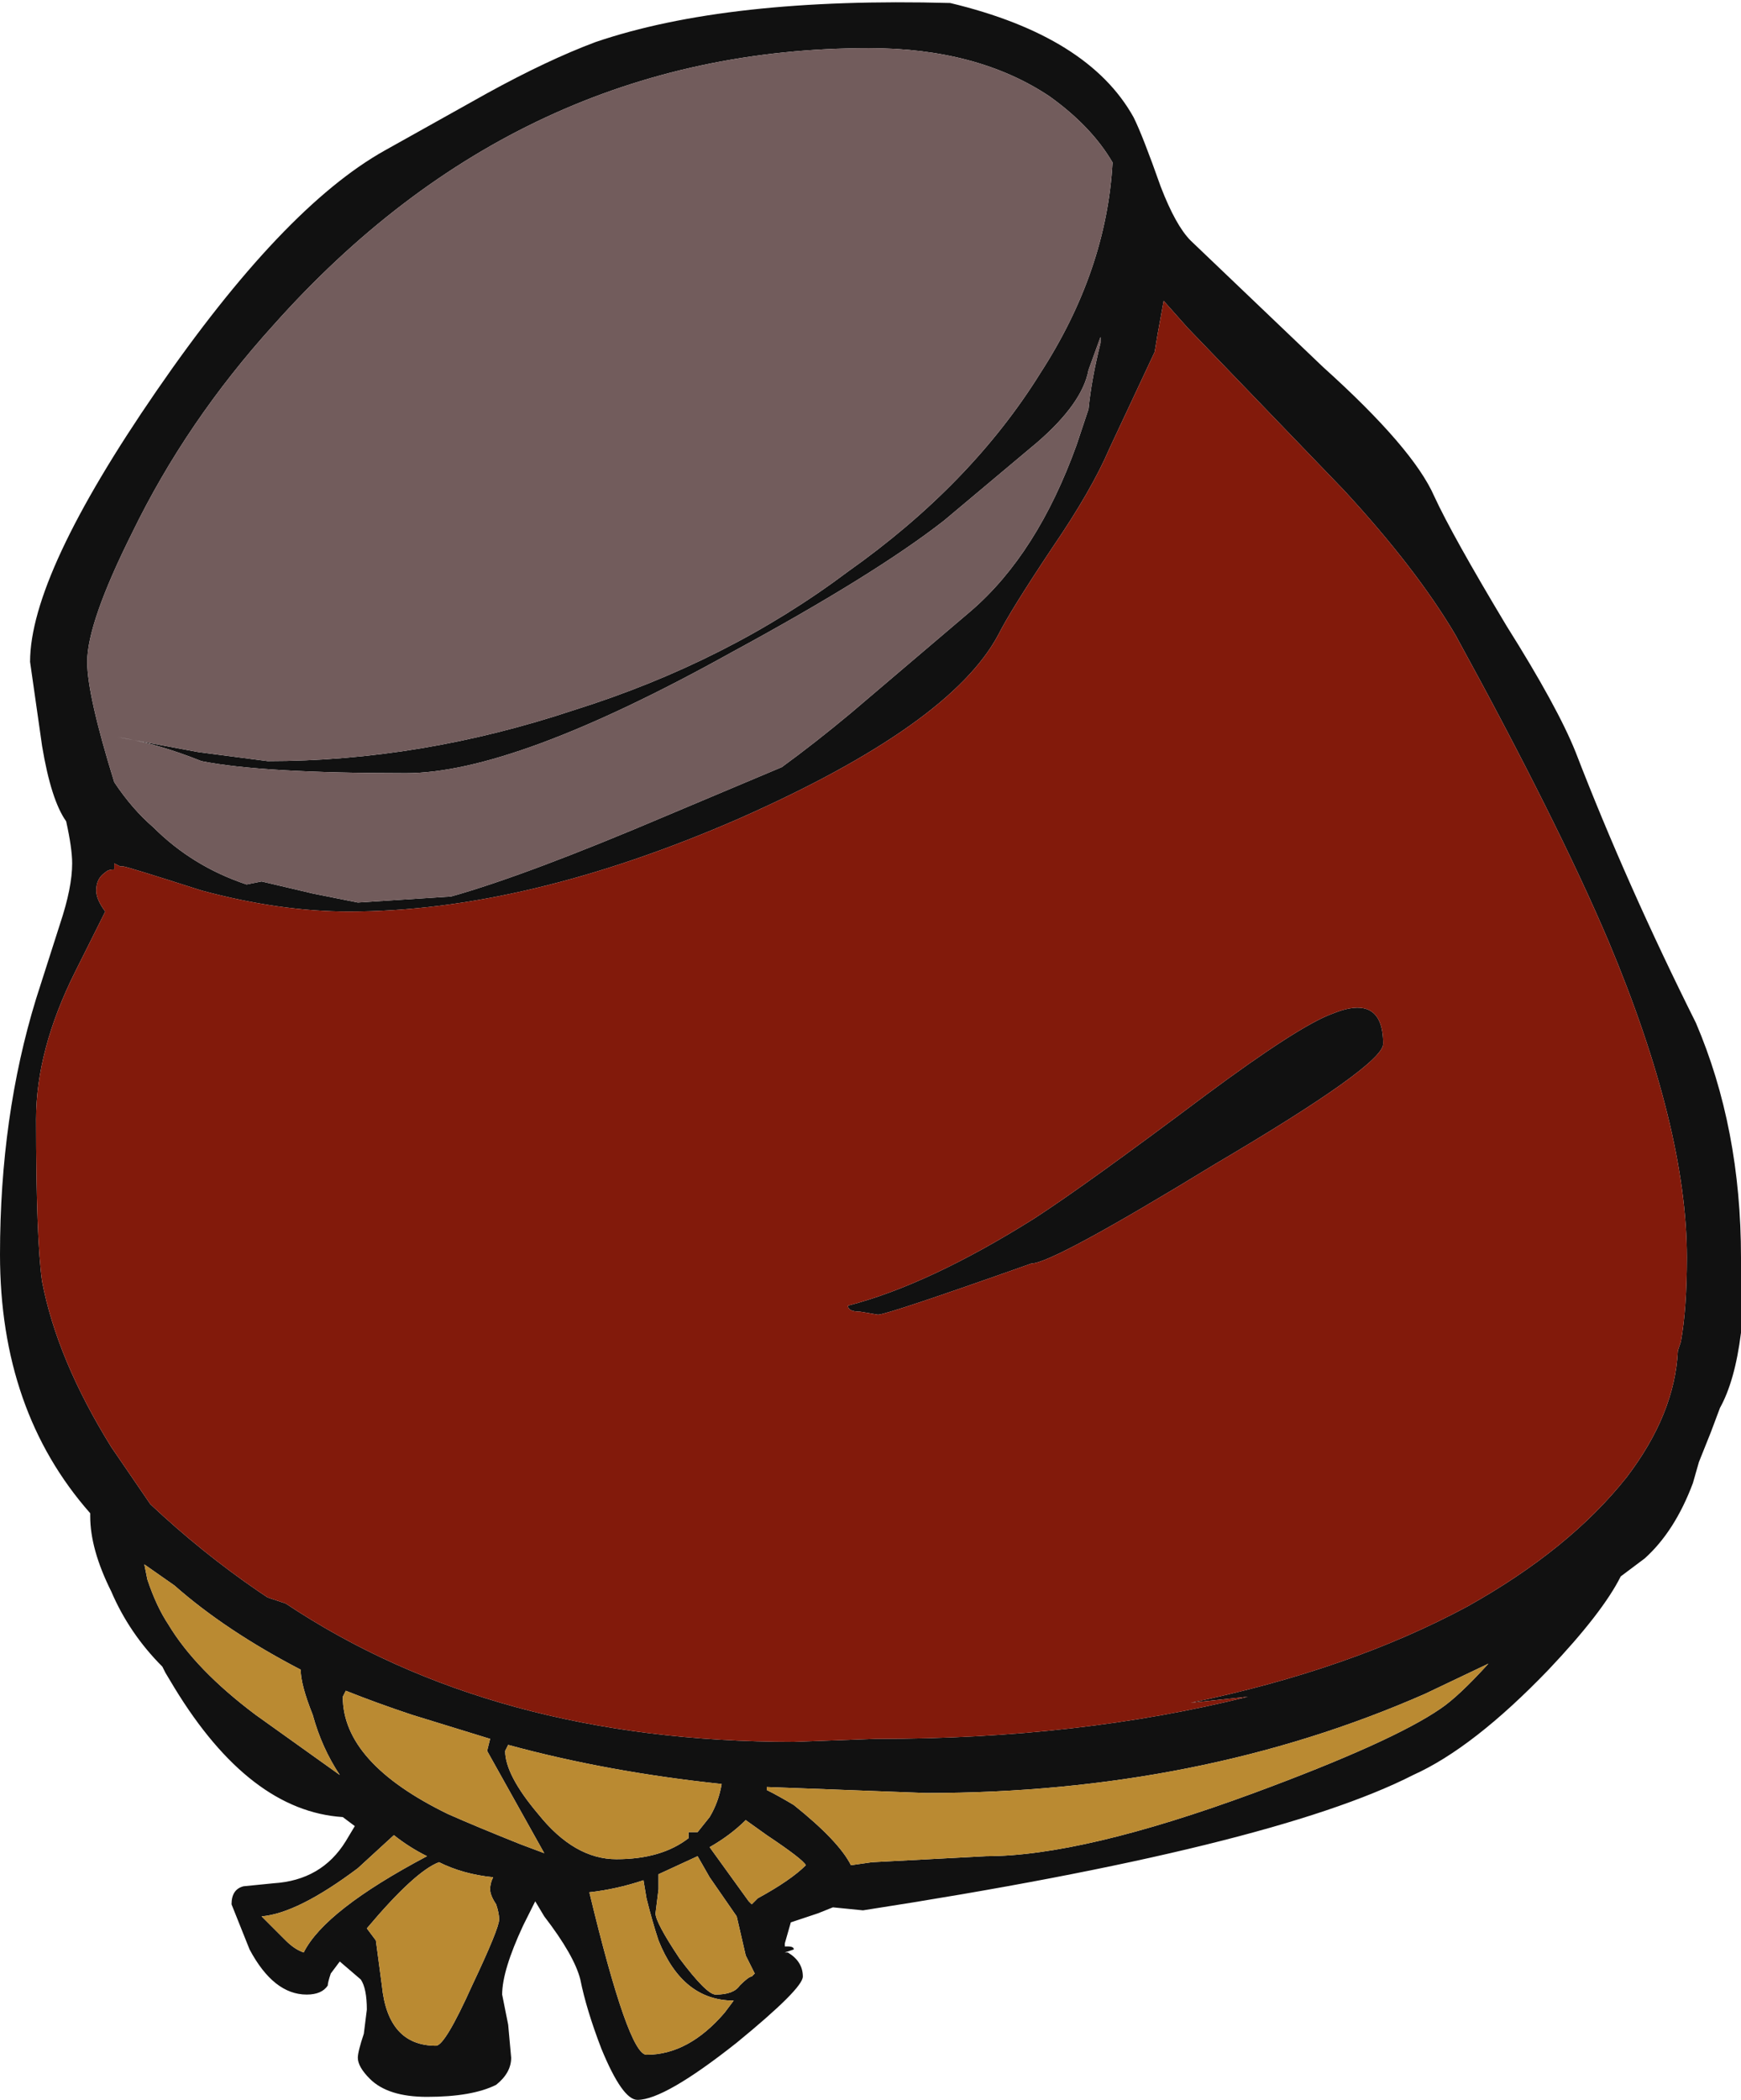 <?xml version="1.0" encoding="UTF-8" standalone="no"?>
<svg xmlns:ffdec="https://www.free-decompiler.com/flash" xmlns:xlink="http://www.w3.org/1999/xlink" ffdec:objectType="shape" height="34.9px" width="28.95px" xmlns="http://www.w3.org/2000/svg">
  <g transform="matrix(1.0, 0.0, 0.0, 1.0, -0.6, 2.45)">
    <path d="M10.5 -1.75 Q12.7 -2.5 16.4 -2.4 18.7 -1.85 19.45 -0.5 19.6 -0.2 19.9 0.65 20.15 1.3 20.4 1.55 L22.6 3.65 Q24.1 5.0 24.45 5.8 24.75 6.45 25.65 7.95 26.5 9.3 26.8 10.05 27.65 12.25 28.8 14.55 29.55 16.3 29.55 18.45 L29.55 19.7 Q29.45 20.5 29.2 20.95 L29.05 21.35 28.85 21.85 28.75 22.2 Q28.45 23.0 27.95 23.45 L27.55 23.75 Q27.25 24.35 26.35 25.3 25.1 26.6 24.1 27.05 21.75 28.25 14.95 29.3 L14.45 29.25 14.2 29.35 13.75 29.5 13.65 29.85 13.65 29.9 13.7 29.9 Q13.8 29.9 13.8 29.95 L13.65 30.0 13.7 30.0 Q13.95 30.15 13.95 30.4 13.95 30.6 12.85 31.5 11.65 32.45 11.2 32.45 10.95 32.45 10.6 31.6 10.35 30.95 10.25 30.45 10.15 30.05 9.65 29.4 L9.5 29.15 9.3 29.55 Q8.95 30.3 8.95 30.7 L9.05 31.2 9.1 31.75 Q9.1 32.0 8.85 32.2 8.45 32.4 7.7 32.4 7.05 32.4 6.75 32.1 6.55 31.9 6.55 31.75 6.55 31.65 6.65 31.35 L6.7 30.95 Q6.7 30.6 6.6 30.45 L6.25 30.15 6.1 30.35 Q6.05 30.5 6.05 30.55 5.95 30.7 5.7 30.7 5.15 30.7 4.75 29.95 L4.45 29.2 Q4.45 28.95 4.65 28.9 L5.15 28.85 Q5.95 28.8 6.35 28.15 L6.5 27.9 6.3 27.75 Q4.75 27.65 3.5 25.6 L3.35 25.35 3.3 25.25 Q2.75 24.7 2.45 24.0 2.1 23.3 2.1 22.75 L2.1 22.7 Q0.6 21.0 0.6 18.4 0.6 16.1 1.2 14.15 L1.6 12.9 Q1.8 12.3 1.8 11.9 1.8 11.65 1.7 11.2 1.45 10.85 1.3 9.95 L1.1 8.55 Q1.1 7.1 3.2 4.05 5.3 1.0 7.0 0.05 L8.7 -0.9 Q9.7 -1.45 10.5 -1.75 M15.05 -1.65 Q9.25 -1.65 5.15 2.95 3.7 4.55 2.8 6.4 2.05 7.9 2.05 8.55 2.05 9.1 2.5 10.55 2.8 11.0 3.15 11.3 3.8 11.95 4.7 12.25 L4.95 12.2 5.8 12.4 6.55 12.55 8.1 12.45 Q9.35 12.1 11.7 11.1 L13.6 10.3 Q14.15 9.9 14.75 9.4 L16.75 7.7 Q17.85 6.75 18.5 4.95 L18.7 4.35 Q18.75 3.85 18.9 3.25 L18.9 3.15 18.7 3.7 Q18.6 4.25 17.85 4.9 L16.3 6.2 Q15.15 7.1 12.75 8.4 9.15 10.4 7.35 10.4 4.95 10.4 3.95 10.2 3.2 9.9 2.55 9.8 L3.9 10.05 5.05 10.2 Q7.6 10.2 10.15 9.35 12.7 8.55 14.7 7.05 16.75 5.6 17.9 3.75 19.0 2.05 19.1 0.25 18.75 -0.35 18.05 -0.85 16.85 -1.65 15.05 -1.65 M24.8 8.1 Q24.15 7.0 22.95 5.7 L20.35 3.0 19.95 2.55 19.85 3.1 19.8 3.4 19.05 5.0 Q18.75 5.7 18.1 6.65 17.4 7.7 17.2 8.1 16.4 9.6 12.9 11.15 9.35 12.7 6.4 12.7 5.25 12.7 3.95 12.35 2.7 11.95 2.65 11.95 L2.6 11.95 2.5 11.9 2.5 12.0 Q2.4 12.0 2.35 12.05 2.2 12.15 2.2 12.35 2.2 12.5 2.35 12.7 L1.85 13.7 Q1.2 15.0 1.2 16.15 1.2 18.15 1.3 18.85 1.55 20.15 2.45 21.6 L3.1 22.55 Q3.95 23.35 4.9 24.0 L5.05 24.1 5.35 24.2 Q8.8 26.5 13.8 26.5 L15.15 26.45 15.2 26.45 Q18.55 26.45 21.35 25.75 L20.4 25.85 Q23.05 25.3 25.0 24.25 26.7 23.3 27.65 22.1 28.45 21.05 28.5 20.0 L28.55 19.85 Q28.65 19.3 28.65 18.45 28.65 16.3 27.35 13.2 26.5 11.2 24.8 8.1 M24.3 25.7 Q20.55 27.35 16.0 27.35 L13.35 27.25 13.35 27.3 Q13.55 27.4 13.8 27.55 14.55 28.15 14.75 28.55 L15.1 28.5 17.0 28.4 Q18.6 28.4 21.45 27.35 23.75 26.5 24.55 25.95 24.85 25.75 25.35 25.2 L24.3 25.7 M3.05 23.8 Q3.2 24.25 3.4 24.55 3.85 25.3 4.85 26.05 L6.25 27.05 Q5.95 26.6 5.8 26.05 5.6 25.55 5.6 25.3 4.35 24.65 3.5 23.9 L3.0 23.55 3.05 23.8 M6.3 25.75 Q6.3 26.85 8.05 27.7 8.5 27.9 9.25 28.2 L9.65 28.35 8.7 26.65 8.75 26.45 7.45 26.05 Q6.85 25.85 6.35 25.65 L6.3 25.75 M9.55 27.7 Q10.15 28.45 10.85 28.45 11.6 28.45 12.05 28.1 L12.05 28.0 12.2 28.0 12.4 27.75 Q12.55 27.5 12.6 27.2 10.7 27.0 9.05 26.55 L9.0 26.65 Q9.0 27.05 9.55 27.7 M17.75 18.55 Q15.35 19.4 15.2 19.4 L14.9 19.35 Q14.7 19.35 14.7 19.25 16.05 18.9 17.8 17.8 18.65 17.25 20.65 15.75 22.2 14.6 22.75 14.4 23.6 14.05 23.6 14.9 23.6 15.25 20.8 16.9 18.1 18.55 17.75 18.55 M12.4 28.25 L13.05 29.15 13.1 29.2 Q13.15 29.15 13.2 29.1 13.75 28.8 14.0 28.55 13.95 28.45 13.35 28.05 L13.0 27.8 Q12.75 28.05 12.4 28.25 M12.2 28.4 L11.55 28.7 11.55 28.95 11.5 29.35 Q11.5 29.5 11.9 30.1 12.35 30.7 12.5 30.7 12.8 30.7 12.9 30.55 13.05 30.4 13.1 30.4 L13.15 30.35 13.0 30.05 12.85 29.4 12.4 28.75 12.2 28.4 M12.8 30.8 Q11.95 30.8 11.55 29.8 11.45 29.5 11.35 29.1 L11.3 28.8 Q10.85 28.95 10.4 29.0 11.05 31.7 11.35 31.7 12.05 31.7 12.65 31.0 L12.8 30.8 M8.8 28.75 Q8.3 28.7 7.9 28.5 7.5 28.65 6.7 29.6 L6.85 29.8 6.95 30.55 Q7.05 31.55 7.85 31.55 8.0 31.55 8.45 30.55 8.9 29.6 8.9 29.45 8.9 29.35 8.85 29.2 8.75 29.05 8.75 28.95 8.75 28.85 8.8 28.75 M5.65 30.0 Q6.0 29.3 7.7 28.4 7.4 28.25 7.15 28.05 L6.55 28.6 Q5.55 29.35 4.95 29.4 L5.35 29.8 Q5.5 29.95 5.65 30.0" fill="#111111" fill-rule="evenodd" stroke="none"/>
    <path d="M24.8 8.1 Q26.5 11.2 27.35 13.2 28.65 16.3 28.65 18.45 28.65 19.3 28.55 19.85 L28.5 20.0 Q28.45 21.05 27.65 22.1 26.7 23.3 25.0 24.25 23.05 25.3 20.4 25.85 L21.35 25.75 Q18.55 26.45 15.2 26.45 L15.15 26.45 13.8 26.5 Q8.8 26.5 5.35 24.2 L5.05 24.1 4.9 24.0 Q3.95 23.35 3.1 22.55 L2.45 21.6 Q1.55 20.15 1.3 18.85 1.2 18.15 1.2 16.15 1.2 15.0 1.85 13.7 L2.35 12.7 Q2.2 12.5 2.2 12.35 2.2 12.15 2.35 12.05 2.4 12.0 2.5 12.0 L2.5 11.9 2.6 11.95 2.65 11.95 Q2.7 11.95 3.95 12.35 5.25 12.7 6.4 12.7 9.35 12.7 12.9 11.15 16.4 9.6 17.2 8.1 17.4 7.7 18.1 6.65 18.75 5.7 19.05 5.0 L19.8 3.4 19.85 3.1 19.95 2.55 20.35 3.0 22.95 5.7 Q24.15 7.0 24.8 8.1 M17.75 18.55 Q18.1 18.55 20.8 16.9 23.6 15.25 23.6 14.9 23.6 14.05 22.75 14.4 22.2 14.6 20.65 15.75 18.65 17.25 17.8 17.8 16.05 18.9 14.7 19.25 14.7 19.35 14.9 19.35 L15.2 19.4 Q15.35 19.4 17.75 18.55" fill="#821a0b" fill-rule="evenodd" stroke="none"/>
    <path d="M9.55 27.7 Q9.0 27.05 9.0 26.65 L9.05 26.55 Q10.7 27.0 12.6 27.2 12.55 27.5 12.4 27.75 L12.2 28.0 12.05 28.0 12.05 28.1 Q11.6 28.45 10.85 28.45 10.15 28.45 9.55 27.7 M6.3 25.75 L6.35 25.65 Q6.85 25.85 7.45 26.05 L8.75 26.45 8.7 26.65 9.65 28.35 9.25 28.2 Q8.5 27.9 8.05 27.7 6.3 26.85 6.3 25.75 M3.05 23.8 L3.0 23.55 3.5 23.9 Q4.35 24.65 5.6 25.3 5.6 25.55 5.8 26.05 5.95 26.6 6.25 27.05 L4.85 26.05 Q3.85 25.3 3.4 24.55 3.2 24.25 3.05 23.8 M24.3 25.7 L25.35 25.2 Q24.85 25.75 24.55 25.95 23.75 26.5 21.45 27.35 18.6 28.4 17.0 28.4 L15.1 28.5 14.75 28.55 Q14.55 28.15 13.8 27.55 13.55 27.4 13.35 27.3 L13.35 27.25 16.0 27.35 Q20.55 27.35 24.3 25.7 M5.65 30.0 Q5.5 29.95 5.35 29.8 L4.95 29.4 Q5.55 29.35 6.55 28.6 L7.15 28.05 Q7.4 28.25 7.7 28.4 6.0 29.3 5.65 30.0 M8.8 28.75 Q8.75 28.85 8.75 28.95 8.75 29.05 8.85 29.2 8.9 29.35 8.9 29.45 8.9 29.6 8.45 30.55 8.0 31.55 7.85 31.55 7.05 31.55 6.95 30.55 L6.85 29.8 6.7 29.6 Q7.5 28.65 7.9 28.5 8.3 28.7 8.8 28.75 M12.8 30.8 L12.65 31.0 Q12.05 31.7 11.35 31.7 11.05 31.7 10.4 29.0 10.85 28.95 11.3 28.8 L11.35 29.1 Q11.45 29.5 11.55 29.8 11.95 30.8 12.8 30.8 M12.2 28.4 L12.4 28.75 12.85 29.4 13.0 30.05 13.15 30.35 13.1 30.4 Q13.05 30.4 12.9 30.55 12.8 30.7 12.5 30.7 12.35 30.7 11.9 30.1 11.5 29.5 11.5 29.35 L11.55 28.95 11.55 28.7 12.2 28.4 M12.4 28.25 Q12.75 28.05 13.0 27.8 L13.35 28.05 Q13.95 28.45 14.0 28.55 13.75 28.8 13.2 29.1 13.15 29.15 13.1 29.2 L13.05 29.15 12.4 28.25" fill="#ba8a32" fill-rule="evenodd" stroke="none"/>
    <path d="M15.05 -1.65 Q16.85 -1.65 18.05 -0.85 18.75 -0.35 19.1 0.25 19.0 2.05 17.9 3.75 16.75 5.6 14.7 7.05 12.7 8.55 10.15 9.35 7.6 10.2 5.05 10.2 L3.9 10.05 2.55 9.8 Q3.2 9.9 3.95 10.2 4.95 10.4 7.35 10.4 9.15 10.4 12.75 8.4 15.15 7.1 16.3 6.2 L17.85 4.9 Q18.6 4.25 18.7 3.7 L18.9 3.15 18.9 3.25 Q18.75 3.85 18.7 4.35 L18.5 4.95 Q17.85 6.75 16.75 7.7 L14.75 9.4 Q14.15 9.9 13.6 10.3 L11.7 11.1 Q9.35 12.1 8.1 12.45 L6.55 12.55 5.8 12.4 4.95 12.2 4.7 12.25 Q3.8 11.95 3.15 11.3 2.8 11.0 2.5 10.55 2.05 9.1 2.05 8.55 2.05 7.9 2.8 6.4 3.7 4.55 5.15 2.95 9.25 -1.65 15.05 -1.65" fill="#725c5c" fill-rule="evenodd" stroke="none"/>
  </g>
</svg>
